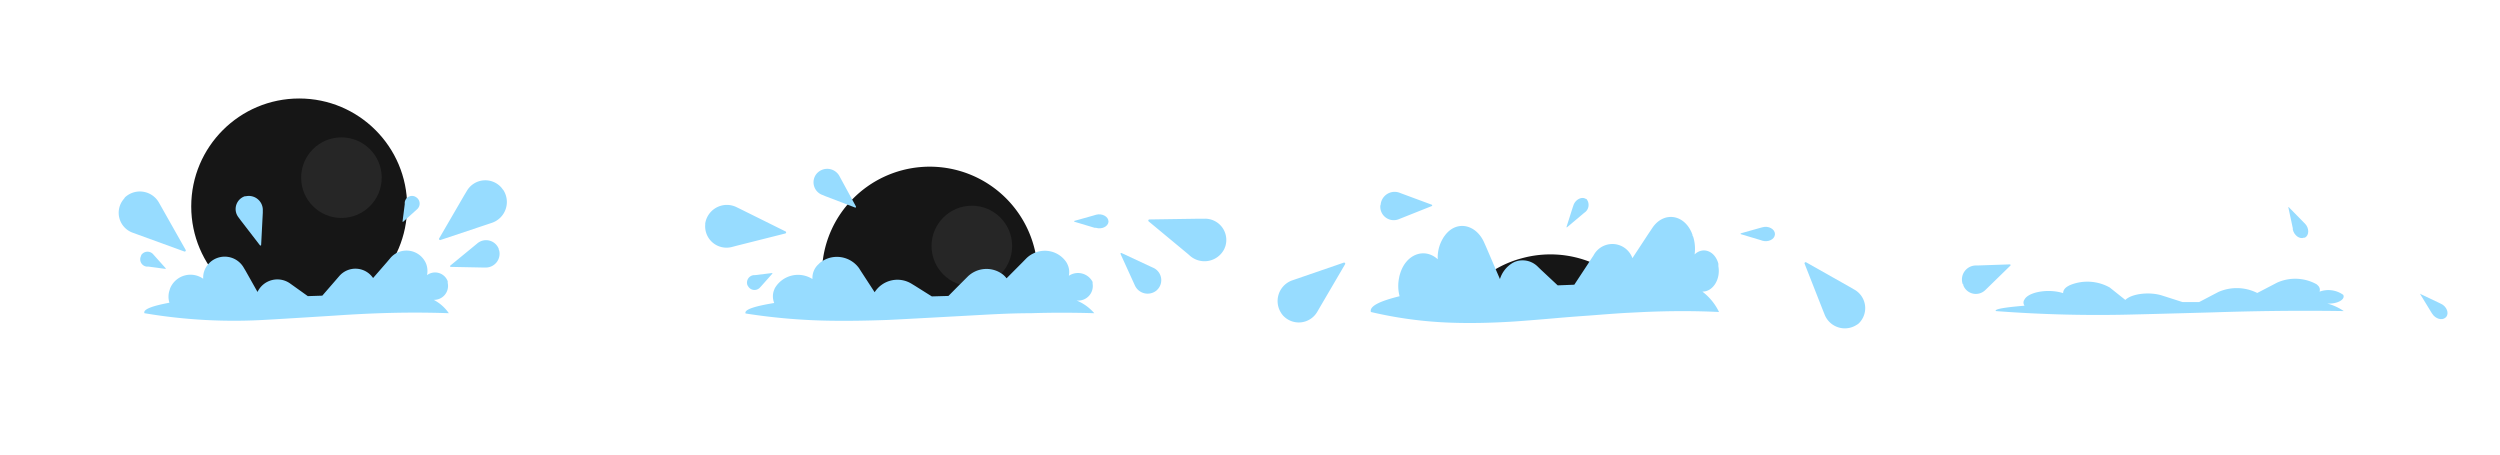 <svg xmlns="http://www.w3.org/2000/svg" width="269.31" height="49" viewBox="0 0 269.31 49">
  <defs>
    <style>
      .cls-1 {
        fill: #97dcff;
      }

      .cls-2 {
        fill: none;
      }

      .cls-3 {
        fill: #161616;
      }

      .cls-4 {
        fill: #262626;
      }
    </style>
  </defs>
  <title>splask_vand</title>
  <g id="Lag_2" data-name="Lag 2">
    <g id="game">
      <g id="cannon_splash">
        <g id="splash4">
          <path class="cls-1" d="M252.48,33.51c-5.18-.08-9.78,0-14.1.14,0,0-6.83.19-8.26.22A144.57,144.57,0,0,1,215,33.51c-.2-.22,1.06-.41,3.09-.58a.56.56,0,0,1,0-.67,1.3,1.3,0,0,1,.1-.15c.63-.73,2.64-1,4.06-.53,0-.28.15-.56.59-.79l.11-.06.12-.05a4.93,4.93,0,0,1,4.2.29l.2.16,1.48,1.18c.69-.69,2.66-.91,4-.46l.32.1,1.84.59,1.79,0,1.64-.86.44-.23a4.91,4.91,0,0,1,4.18.11l1.69-.88.44-.23a4.76,4.76,0,0,1,4.26.17l.08.07.07.07a.62.62,0,0,1,.17.66,2.75,2.75,0,0,1,2.55.34l0,0,0,0c.26.49-.61,1-1.72.94A5.61,5.61,0,0,1,252.48,33.51Z"/>
          <path class="cls-1" d="M211.43,30.6a1.51,1.51,0,0,1,1.37-2H213l3.5-.12a.08.08,0,0,1,.06.14L214.12,31l-.27.26a1.45,1.45,0,0,1-2.35-.51l0-.09Z"/>
          <path class="cls-1" d="M263.44,34.21c-.38.35-1.09.13-1.43-.41l-.08-.12-1.22-2s0-.07.05,0l2,.95.22.11c.59.28.87,1,.53,1.41,0,0,0,0,0,0Z"/>
          <path class="cls-1" d="M248.2,25.6c-.48.2-1.07-.25-1.21-.87l0-.14-.48-2.25c0-.05,0-.08.07,0l1.55,1.58.17.17c.46.46.48,1.25,0,1.51l0,0Z"/>
          <rect class="cls-2" x="201.98" width="67.33" height="49"/>
        </g>
        <g id="splash3">
          <g>
            <path class="cls-3" d="M177.11,33.36l-2,.1-4,.29s-1.64.11-3.47.27-4.06.34-4.79.38c-2.19.13-4.37.19-6.57.11a11.54,11.54,0,0,1,6.59-6.35,10.21,10.21,0,0,1,1-.32,11.61,11.61,0,0,1,13.29,5.52Z"/>
            <path class="cls-4" d="M175.08,33.46l-4,.29s-1.64.11-3.47.27a4.34,4.34,0,0,1,7.47-.56Z"/>
          </g>
          <path class="cls-1" d="M200,35a2.34,2.34,0,0,1-3.47-1.18l-.13-.32-2-5.09a.12.12,0,0,1,.17-.15l4.64,2.62.5.29a2.29,2.29,0,0,1,.53,3.66l-.11.09Z"/>
          <path class="cls-1" d="M138,33.7a2.36,2.36,0,0,1,1.24-3.51l.32-.11,5.2-1.79a.12.12,0,0,1,.14.17l-2.71,4.63-.29.5a2.3,2.3,0,0,1-3.73.35l-.09-.12A.83.83,0,0,1,138,33.7Z"/>
          <path class="cls-1" d="M185.18,33.61c-2.85-.14-5.52-.11-8.07,0l-2,.1c-1.36.08-2.69.19-4,.29,0,0-1.64.11-3.47.27s-4.06.34-4.79.38c-2.19.13-4.37.19-6.57.11a44.14,44.14,0,0,1-8.6-1.15c-.2-.65,1.06-1.2,3.09-1.7a4.29,4.29,0,0,1-.05-2c0-.07.08-.35.1-.41.63-2.13,2.64-2.86,4.06-1.57a4,4,0,0,1,.59-2.3,1,1,0,0,1,.11-.17l.12-.16c1.25-1.6,3.34-1.13,4.2.87l.2.45,1.09,2.54.39.9a3.08,3.08,0,0,1,1.29-1.69,2.1,2.1,0,0,1,1-.32,2.31,2.31,0,0,1,1.77.66l.32.31,1.84,1.72,1.79-.07,1.52-2.31.12-.19.44-.67a2.29,2.29,0,0,1,4.18.31l1.68-2.56.45-.67c1.17-1.79,3.38-1.57,4.26.5a1.67,1.67,0,0,0,.08.2c0,.06,0,.13.07.2a4.39,4.39,0,0,1,.16,1.93c.89-.86,2.19-.39,2.56,1l0,.13,0,.14c.26,1.42-.61,2.76-1.73,2.73A6,6,0,0,1,185.18,33.61Z"/>
          <path class="cls-1" d="M148.73,22.05a1.51,1.51,0,0,1,2-1.3l.21.08,3.29,1.22a.08.08,0,0,1,0,.15l-3.19,1.27-.35.14a1.45,1.45,0,0,1-2-1.36v-.1A.31.31,0,0,0,148.73,22.05Z"/>
          <path class="cls-1" d="M191.2,25.29c-.06.51-.73.82-1.35.64l-.14-.05-2.2-.66s0-.06,0-.08l2.13-.6.23-.06c.63-.18,1.33.19,1.33.72v.09Z"/>
          <path class="cls-1" d="M170.9,21.44a1,1,0,0,1-.22,1.47l-.11.09-1.76,1.48s-.08,0-.07,0l.67-2.11.08-.23c.19-.62.88-1,1.33-.72l0,0Z"/>
          <rect class="cls-2" x="134.66" width="67.33" height="49"/>
        </g>
        <g id="splash2">
          <g>
            <path class="cls-3" d="M111.77,29.6a11.75,11.75,0,0,1-.7,4c-2.55,0-5,.16-7.29.29,0,0-6.83.38-8.26.43-2,.08-4,.12-6,.08a11.44,11.44,0,0,1-1-4.79,11.66,11.66,0,0,1,.13-1.68,11.51,11.51,0,0,1,2.74-6c.15-.17.31-.34.47-.5a11.63,11.63,0,0,1,19.64,5.61A11.84,11.84,0,0,1,111.77,29.6Z"/>
            <circle class="cls-4" cx="104.69" cy="26.5" r="4.34"/>
          </g>
          <path class="cls-1" d="M131.88,26.83a2.38,2.38,0,0,1-3.65.76l-.26-.23-4.23-3.51a.12.12,0,0,1,.08-.21l5.35-.08h.59a2.29,2.29,0,0,1,2.23,3,.69.69,0,0,0-.05.13Z"/>
          <path class="cls-1" d="M76,23.91a2.36,2.36,0,0,1,3.37-1.58l.31.15,4.92,2.44a.12.12,0,0,1,0,.23l-5.2,1.31-.57.15a2.3,2.3,0,0,1-2.86-2.42s0-.09,0-.14Z"/>
          <path class="cls-1" d="M117.88,33.74c-2.39-.07-4.65-.07-6.81,0-2.55,0-5,.17-7.29.29,0,0-6.83.38-8.26.44-2,.07-4,.11-6,.08a64.55,64.55,0,0,1-9.2-.78c-.2-.43,1.06-.8,3.08-1.13a1.93,1.93,0,0,1-.05-1.3l.11-.28a2.89,2.89,0,0,1,4.06-1,2,2,0,0,1,.58-1.53l.12-.11a1.14,1.14,0,0,1,.11-.11,2.83,2.83,0,0,1,.28-.2,2.94,2.94,0,0,1,3.93.78l.19.3,1.49,2.29a2.91,2.91,0,0,1,4-.9l.33.2,1.83,1.15,1.79-.05,1.06-1.07.59-.59.44-.44a2.9,2.9,0,0,1,3.68-.28,2.23,2.23,0,0,1,.49.48l1.69-1.7.44-.45a2.82,2.82,0,0,1,.87-.58,2.79,2.79,0,0,1,3.39.92.57.57,0,0,1,.08.13.54.54,0,0,1,.07.13,1.93,1.93,0,0,1,.17,1.28,1.77,1.77,0,0,1,2.56.66l0,.09,0,.09a1.57,1.57,0,0,1-1.73,1.82A5,5,0,0,1,117.88,33.74Z"/>
          <path class="cls-1" d="M124.55,31.32a1.51,1.51,0,0,1-2.3-.58l-.09-.2-1.45-3.18a.08.08,0,0,1,.11-.1l3.09,1.44.33.15a1.46,1.46,0,0,1,.45,2.34.23.23,0,0,0-.07.07Z"/>
          <path class="cls-1" d="M88.11,18.57a1.5,1.5,0,0,1,2.33.42l.1.19,1.67,3.07c0,.06,0,.13-.09.11l-3.19-1.22L88.59,21a1.45,1.45,0,0,1-.61-2.3l.06-.07A.46.46,0,0,0,88.11,18.57Z"/>
          <path class="cls-1" d="M80.52,30.73a.81.81,0,0,1,.67-1.09l.12,0,1.89-.23a0,0,0,0,1,0,.07L82,30.83l-.14.15a.79.79,0,0,1-1.28-.16s0,0,0,0Z"/>
          <path class="cls-1" d="M119.41,23.91c-.06.51-.74.82-1.35.63l-.14,0-2.2-.66s0-.07,0-.08l2.13-.6.23-.07c.63-.17,1.32.19,1.33.72v.1Z"/>
          <rect class="cls-2" x="67.33" width="67.33" height="49"/>
        </g>
        <g id="splash1">
          <g>
            <circle class="cls-3" cx="32.23" cy="22.24" r="11.63"/>
            <circle class="cls-4" cx="36.78" cy="19.14" r="4.34"/>
          </g>
          <path class="cls-1" d="M54.22,20.47A2.37,2.37,0,0,1,53,24l-.33.11-5.21,1.74a.12.12,0,0,1-.15-.17L50,21.05l.3-.5a2.3,2.3,0,0,1,3.73-.32l.09.12A.83.83,0,0,0,54.22,20.47Z"/>
          <path class="cls-1" d="M13.46,21.26a2.36,2.36,0,0,1,3.67.58l.17.3L20,26.92a.12.12,0,0,1-.15.17l-5-1.82-.55-.2a2.28,2.28,0,0,1-1-3.59l.09-.11A1.14,1.14,0,0,1,13.46,21.26Z"/>
          <path class="cls-1" d="M48.35,33.74c-4.53-.16-8.54,0-12.32.26,0,0-6,.38-7.22.44a57.61,57.61,0,0,1-13.25-.7c-.18-.43.92-.8,2.69-1.13a2.2,2.2,0,0,1,0-1.3s.07-.23.09-.28a2.37,2.37,0,0,1,3.55-1,2.17,2.17,0,0,1,.51-1.53.52.52,0,0,1,.1-.11l.1-.11a2.36,2.36,0,0,1,3.67.58l.18.3,1.29,2.29a2.37,2.37,0,0,1,3.53-.9l.28.2,1.61,1.15,1.56-.05,1.44-1.66.38-.44a2.3,2.3,0,0,1,3.65.2l1.48-1.7.38-.45a2.28,2.28,0,0,1,3.72.34.54.54,0,0,1,.07.13l.06.13A2.2,2.2,0,0,1,46,29.64a1.45,1.45,0,0,1,2.23.66l0,.09,0,.09a1.5,1.5,0,0,1-1.51,1.82A4.52,4.52,0,0,1,48.35,33.74Z"/>
          <path class="cls-1" d="M53.78,27a1.49,1.49,0,0,1-1.5,1.82h-.23l-3.49-.07a.08.08,0,0,1-.05-.14l2.63-2.16.29-.24a1.46,1.46,0,0,1,2.3.61l0,.09A.29.29,0,0,1,53.78,27Z"/>
          <path class="cls-1" d="M26.54,21.13a1.51,1.51,0,0,1,1.77,1.57l0,.22-.18,3.49a.08.08,0,0,1-.14,0l-2.08-2.7-.22-.3a1.45,1.45,0,0,1,.69-2.27l.08,0Z"/>
          <path class="cls-1" d="M15.22,27.47a.81.81,0,0,1,1.28-.08l.08.09,1.27,1.42s0,.07,0,.07L16,28.72l-.2,0a.79.79,0,0,1-.61-1.14s0,0,0,0Z"/>
          <path class="cls-1" d="M44.85,21.26a.81.81,0,0,1,.08,1.28l-.09.08-1.41,1.27a0,0,0,0,1-.07,0L43.6,22l0-.2a.79.79,0,0,1,1.14-.61l0,0Z"/>
          <rect class="cls-2" width="67.33" height="49"/>
        </g>
      </g>
    </g>
  </g>
</svg>
